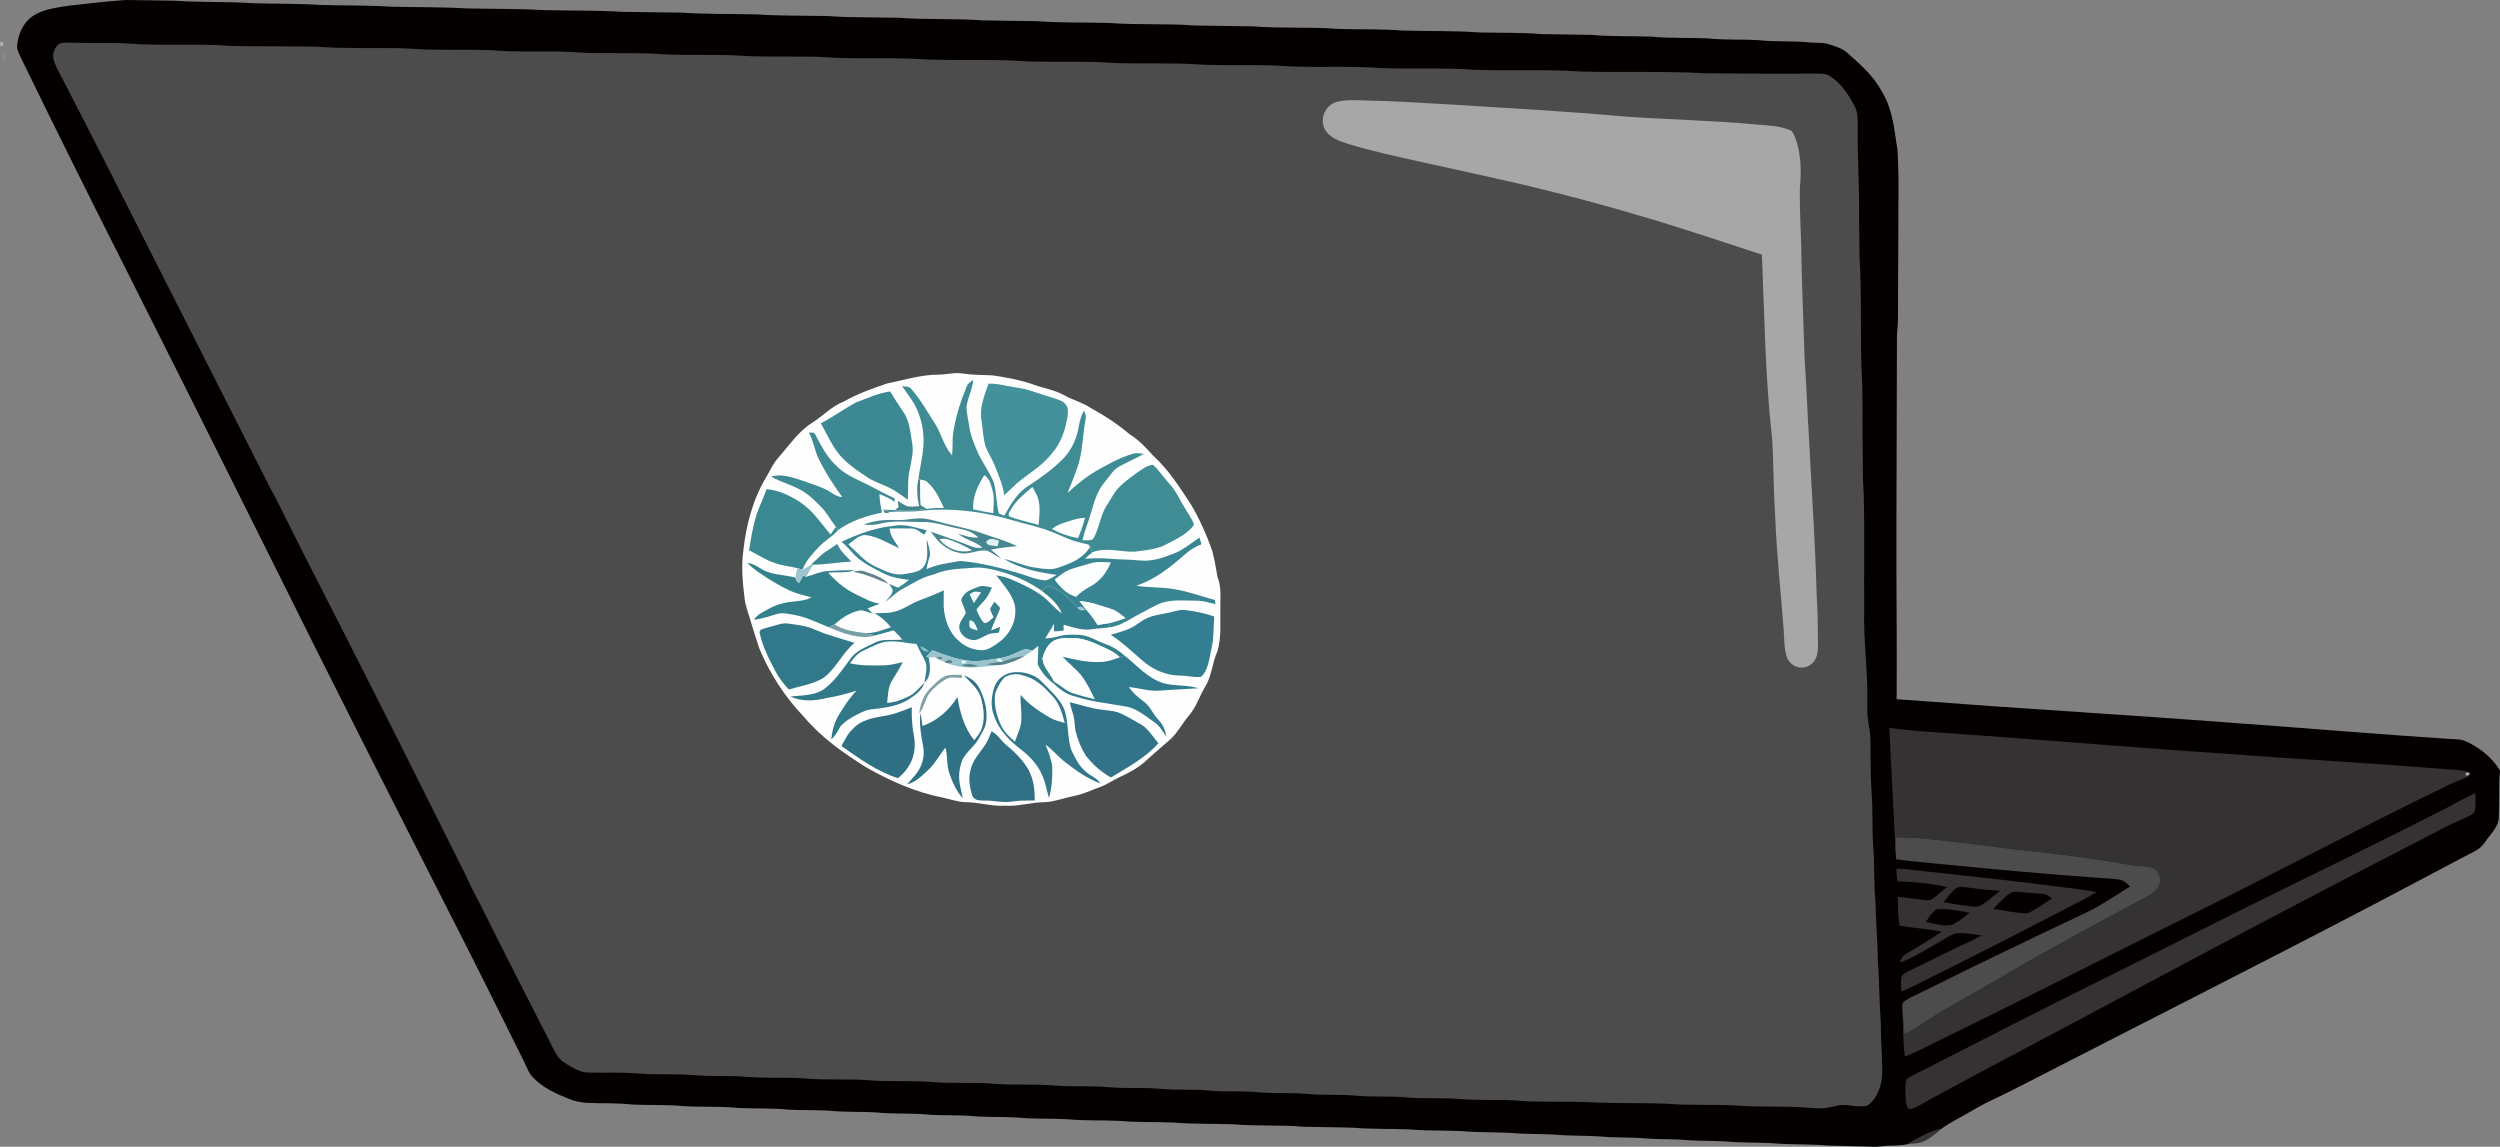 <?xml version="1.0" encoding="UTF-8" standalone="no"?>
<!-- Created with Inkscape (http://www.inkscape.org/) -->

<svg
   xmlns:dc="http://purl.org/dc/elements/1.1/"
   xmlns:cc="http://creativecommons.org/ns#"
   xmlns:rdf="http://www.w3.org/1999/02/22-rdf-syntax-ns#"
   xmlns:svg="http://www.w3.org/2000/svg"
   xmlns="http://www.w3.org/2000/svg"
   xmlns:sodipodi="http://sodipodi.sourceforge.net/DTD/sodipodi-0.dtd"
   xmlns:inkscape="http://www.inkscape.org/namespaces/inkscape"
   width="515.688mm"
   height="236.548mm"
   viewBox="0 0 515.688 236.548"
   version="1.1"
   id="svg7002"
   inkscape:version="0.92.4 (5da689c313, 2019-01-14)"
   sodipodi:docname="laptop-2.svg">
  <rect x="0" y="0" width="515.688" height="236.548" fill="#808080" stroke="none"/>
  <defs
     id="defs6996" />
  <sodipodi:namedview
     id="base"
     pagecolor="#ffffff"
     bordercolor="#666666"
     borderopacity="1.0"
     inkscape:pageopacity="0.0"
     inkscape:pageshadow="2"
     inkscape:zoom="0.35"
     inkscape:cx="1027.3847"
     inkscape:cy="-150.12291"
     inkscape:document-units="mm"
     inkscape:current-layer="layer1"
     showgrid="false"
     fit-margin-top="0"
     fit-margin-left="0"
     fit-margin-right="0"
     fit-margin-bottom="0"
     inkscape:pagecheckerboard="true"
     inkscape:window-width="3840"
     inkscape:window-height="2056"
     inkscape:window-x="-8"
     inkscape:window-y="-8"
     inkscape:window-maximized="1" />
  <g
     inkscape:label="Layer 1"
     inkscape:groupmode="layer"
     id="layer1"
     transform="translate(288.838,127.435)">
    <g
       id="g2957"
       transform="translate(599.867,-371.495)">
      <path
         id="path1143"
         d="m -862.8,244.06 c 3.415,0.021 6.83,0.113 10.248,0.155 5.278,0.37 10.59,0.141 15.868,0.501 4.703,0.155 9.419,0.06 14.111,0.363 4.819,0.145 9.656,0.049 14.464,0.356 5.175,0.141 10.361,0.046 15.522,0.356 5.292,0.141 10.597,0.028 15.875,0.349 5.524,0.141 11.067,0.035 16.581,0.363 4,0.06 8.001,0.123 12.002,0.162 5.158,0.335 10.351,0.247 15.522,0.363 4.219,0.303 8.467,0.226 12.696,0.314 2.244,-0.049 4.459,0.258 6.703,0.243 3.302,0.053 6.604,0.095 9.91,0.141 5.733,0.441 11.518,0.102 17.251,0.533 3.764,0.085 7.532,0.113 11.296,0.169 4.921,0.363 9.881,0.233 14.817,0.36 5.86,0.459 11.772,0.081 17.632,0.529 3.997,0.085 8.001,0.109 12.002,0.169 5.863,0.476 11.783,0.078 17.646,0.54 4.456,0.141 8.939,-0.021 13.381,0.339 5.175,0.148 10.375,-0.004 15.533,0.377 4.346,0.131 8.721,-0.014 13.053,0.346 3.411,0.085 6.826,0.088 10.238,0.166 4.092,0.37 8.237,0.208 12.347,0.36 3.856,0.374 7.768,0.191 11.642,0.36 3.496,0.37 7.059,0.162 10.566,0.374 3.39,0.392 6.851,0.081 10.238,0.452 1.58,0.159 2.974,-0.056 4.463,0.466 1.288,0.448 2.515,0.769 3.545,1.707 2.755,2.466 5.405,4.699 7.161,8.033 2.251,3.768 2.501,7.722 3.182,11.97 0.215,3.281 0.229,6.59 0.205,9.878 -0.018,8.35 -0.078,16.701 -0.106,25.051 -0.014,1.415 -0.243,2.808 -0.208,4.23 -0.007,16.228 -0.138,32.456 -0.102,48.683 0.032,8.488 0.102,16.99 0.039,25.478 9.461,0.631 18.919,1.422 28.384,2.018 13.808,0.942 27.686,1.838 41.487,2.893 14.76,1.055 29.506,2.335 44.263,3.277 1.217,0.056 2.346,0.025 3.471,0.575 2.713,1.263 5.355,3.369 6.858,5.983 -0.3,3.203 -0.088,6.396 -0.258,9.599 0.032,1.909 -1.796,3.56 -2.801,5.084 -1.136,1.753 -2.829,2.198 -4.558,3.171 -5.789,3.052 -11.571,6.117 -17.36,9.172 -24.723,12.947 -49.657,25.509 -74.475,38.28 -3.044,1.616 -6.227,2.896 -9.197,4.664 -2.212,1.376 -4.586,2.406 -6.689,3.965 -2.544,0.554 -4.597,1.849 -6.847,3.08 -1.834,0.452 -3.669,0.183 -5.517,0.476 -1.111,0.141 -2.173,0.042 -3.288,0.014 -2.466,-0.088 -4.932,-0.106 -7.398,-0.191 -3.267,-0.279 -6.625,-0.219 -9.892,-0.356 -3.186,-0.293 -6.343,-0.205 -9.525,-0.36 -3.041,-0.286 -6.135,-0.198 -9.172,-0.356 -2.942,-0.286 -5.902,-0.191 -8.834,-0.36 -3.277,-0.328 -6.593,-0.138 -9.867,-0.445 -3.055,-0.212 -6.128,-0.078 -9.165,-0.374 -2.466,-0.138 -4.939,-0.109 -7.405,-0.219 -3.26,-0.314 -6.622,-0.212 -9.885,-0.363 -4.216,-0.385 -8.484,-0.116 -12.696,-0.49 -3.877,-0.176 -7.779,-0.021 -11.645,-0.349 -3.45,-0.12 -6.904,-0.109 -10.351,-0.205 -4.766,-0.427 -9.581,-0.088 -14.34,-0.497 -4.113,-0.183 -8.248,-0.007 -12.347,-0.367 -3.761,-0.159 -7.546,-0.004 -11.289,-0.349 -3.641,-0.169 -7.306,0 -10.929,-0.356 -3.408,-0.166 -6.847,0.004 -10.238,-0.346 -3.288,-0.176 -6.615,0 -9.888,-0.349 -2.702,-0.141 -5.412,-0.074 -8.11,-0.208 -3.623,-0.413 -7.317,-0.088 -10.929,-0.48 -3.274,-0.212 -6.593,-0.007 -9.85,-0.367 -2.713,-0.145 -5.436,-0.078 -8.149,-0.194 -3.478,-0.377 -7.084,-0.191 -10.58,-0.367 -4.209,-0.445 -8.491,-0.053 -12.696,-0.501 -3.034,-0.134 -6.078,-0.078 -9.112,-0.198 -3.041,-0.356 -6.177,-0.212 -9.264,-0.342 -1.288,-0.081 -2.561,-0.328 -3.761,-0.818 -2.692,-1.083 -5.302,-2.226 -7.355,-4.35 -1.02,-0.956 -1.379,-2.328 -2.05,-3.598 -4.741,-9.574 -9.511,-19.135 -14.365,-28.653 -12.883,-25.365 -25.777,-50.722 -38.41,-76.214 -9.839,-19.777 -19.756,-39.515 -29.686,-59.245 -7.048,-13.945 -14.019,-27.933 -20.849,-41.988 -0.406,-0.917 -1.051,-1.905 -1.147,-2.914 0.116,-2.723 1.418,-5.486 3.895,-6.809 2.092,-1.09 4.611,-1.415 6.918,-1.757 3.849,-0.409 7.712,-0.896 11.575,-1.154 z"
         inkscape:connector-curvature="0"
         style="fill:#040000;stroke-width:0.353" />
      <path
         id="path1145"
         d="m -888.475,252.668 c 0.512,-0.106 0.607,0.674 0.229,0.896 -0.512,0.106 -0.607,-0.674 -0.229,-0.896 z"
         inkscape:connector-curvature="0"
         style="fill:#b5b5b5;stroke-width:0.353" />
      <path
         id="path1147"
         d="m -876.333,253.006 c 1.171,-0.275 2.473,-0.127 3.672,-0.123 3.355,0.131 6.706,-0.071 10.054,0.134 7.08,0.568 14.256,-0.049 21.332,0.501 5.976,0.198 11.963,0.021 17.935,0.173 5.503,0.423 11.12,0.24 16.655,0.296 2.709,0.042 5.39,0.37 8.103,0.321 4.23,0.095 8.484,-0.127 12.689,0.219 5.63,0.356 11.31,-0.085 16.93,0.377 5.634,0.31 11.31,-0.095 16.933,0.349 5.637,0.31 11.307,-0.085 16.933,0.346 6.227,0.325 12.488,-0.102 18.701,0.377 6.343,0.282 12.725,-0.12 19.054,0.363 4.703,0.145 9.416,0.088 14.118,0.109 3.066,0 6.107,0.374 9.172,0.325 4.964,0.099 9.878,-0.138 14.806,0.261 5.232,0.229 10.481,-0.007 15.716,0.205 6.089,0.462 12.255,0.106 18.344,0.356 7.087,0.54 14.245,-0.035 21.325,0.501 6.339,0.268 12.721,-0.116 19.05,0.346 7.401,0.289 14.838,-0.127 22.229,0.37 8.583,0.25 17.194,-0.127 25.76,0.367 7.528,0.06 15.06,0.127 22.588,0.053 0.984,0.025 2.046,-0.06 2.914,0.483 2.409,1.478 3.821,3.736 5.144,6.16 0.801,1.457 0.646,2.91 0.674,4.519 -0.06,6.11 0.342,12.231 0.275,18.341 0.025,2.822 0.057,5.644 0.106,8.467 0.504,8.41 0.046,16.859 0.508,25.273 0.187,4.046 0.039,8.075 0.113,12.121 0.078,3.941 -0.021,7.874 0.25,11.811 0.187,7.701 0.021,15.409 0.085,23.114 -0.201,6.84 0.857,13.596 0.635,20.458 -0.113,2.293 0.617,4.431 0.656,6.706 0.032,3.644 0.007,7.303 0.233,10.94 0.275,3.552 0.092,7.098 0.321,10.65 0.325,3.969 0.106,7.945 0.483,11.913 0.088,4.106 0.441,8.191 0.508,12.298 0.307,4.251 0.286,8.509 0.593,12.76 -0.035,3.306 0.318,6.597 0.286,9.892 -0.007,2.572 -0.861,5.355 -2.988,6.946 -1.64,0.554 -3.768,-0.229 -5.496,-0.078 -1.182,0.138 -2.318,0.582 -3.528,0.656 -1.291,0.064 -2.603,-0.064 -3.895,-0.152 -4.646,-0.353 -9.366,-0.018 -13.991,-0.409 -4.9,-0.268 -9.79,0.039 -14.7,-0.381 -4.544,-0.162 -9.102,-0.06 -13.645,-0.205 -4.24,-0.233 -8.463,-0.212 -12.707,-0.219 -2.357,0.011 -4.692,-0.3 -7.048,-0.328 -2.956,-0.049 -5.87,0.064 -8.823,-0.187 -3.888,-0.349 -7.758,0.004 -11.642,-0.374 -3.306,-0.303 -6.597,-0.014 -9.906,-0.321 -3.401,-0.342 -6.802,-0.042 -10.202,-0.37 -2.237,-0.208 -4.47,-0.159 -6.71,-0.18 -2.24,-0.007 -4.452,-0.335 -6.692,-0.339 -2.36,-0.011 -4.71,0.028 -7.059,-0.205 -3.186,-0.296 -6.364,-0.014 -9.553,-0.314 -2.702,-0.258 -5.39,-0.159 -8.096,-0.208 -2.12,-0.028 -4.216,-0.31 -6.336,-0.325 -2.713,-0.032 -5.408,0.049 -8.117,-0.191 -4.124,-0.353 -8.22,0.011 -12.347,-0.356 -4.159,-0.346 -8.216,0.004 -12.375,-0.332 -4.353,-0.381 -8.668,0 -13.025,-0.363 -4.378,-0.356 -8.678,0.007 -13.053,-0.363 -4.124,-0.339 -8.22,0.014 -12.347,-0.36 -2.713,-0.243 -5.408,-0.113 -8.124,-0.191 -1.88,-0.046 -3.747,-0.279 -5.63,-0.303 -2.949,-0.049 -5.877,0.053 -8.823,-0.205 -3.309,-0.279 -6.586,-0.109 -9.888,-0.173 -1.33,0.011 -2.473,-0.501 -3.602,-1.143 -1.083,-0.621 -2.265,-1.256 -2.946,-2.339 -0.663,-1.023 -1.164,-2.159 -1.725,-3.239 -4.794,-9.342 -9.567,-18.701 -14.235,-28.109 -1.101,-2.011 -2.103,-4.032 -3.048,-6.121 -8.435,-16.93 -16.898,-33.846 -25.488,-50.698 -4.47,-8.834 -9.045,-17.621 -13.413,-26.504 -0.945,-1.757 -1.894,-3.507 -2.769,-5.302 -7.108,-14.048 -14.252,-28.081 -21.354,-42.132 -6.717,-13.268 -13.363,-26.568 -20.232,-39.758 -0.607,-1.164 -1.362,-2.42 -1.651,-3.704 -0.321,-1.196 0.296,-2.603 1.326,-3.256 z"
         inkscape:connector-curvature="0"
         style="fill:#4c4c4c;stroke-width:0.353" />
      <path
         id="path1149"
         d="m -888.14,254.382 c 0.233,0.494 0.512,1.002 0.646,1.535 -0.088,0.476 -0.212,0.945 -0.367,1.411 -0.275,-0.998 -0.399,-1.912 -0.279,-2.946 z"
         inkscape:connector-curvature="0"
         style="fill:#88888a;stroke-width:0.353" />
      <path
         id="path1151"
         d="m -607.022,264.789 c 5.994,0.095 11.984,0.536 17.971,0.854 11.68,0.734 23.273,1.358 34.904,2.409 9.282,0.681 18.634,0.833 27.901,1.704 2.357,0.212 4.66,0.229 6.869,1.203 0.504,0.233 0.755,0.991 0.967,1.471 1.217,3.189 1.305,6.939 0.977,10.298 -0.102,4.23 0.205,8.477 0.286,12.707 0.12,7.592 0.452,15.173 0.691,22.761 0.395,5.616 0.579,11.247 0.938,16.863 0.501,10.566 1.291,21.138 1.542,31.711 0.222,3.503 0.254,7.013 0.275,10.523 -0.025,1.524 -0.233,2.963 -1.559,3.909 -1.637,1.143 -3.923,0.466 -4.748,-1.337 -0.769,-1.813 -0.6,-4.106 -0.78,-6.05 -0.593,-7.786 -1.446,-15.536 -1.743,-23.347 -0.367,-5.281 -0.293,-10.576 -0.624,-15.854 -1.429,-12.679 -1.584,-25.298 -2.113,-38.022 -7.087,-2.364 -14.192,-4.671 -21.325,-6.89 -10.029,-3.023 -20.14,-5.761 -30.349,-8.117 -6.244,-1.429 -12.513,-2.759 -18.768,-4.152 -5.016,-1.108 -10.072,-2.215 -14.99,-3.711 -1.782,-0.579 -3.803,-1.266 -4.734,-3.034 -1.132,-2.099 0.12,-4.928 2.395,-5.584 1.877,-0.543 4.082,-0.377 6.018,-0.314 z"
         inkscape:connector-curvature="0"
         style="fill:#a7a7a7;stroke-width:0.353" />
      <path
         id="path1153"
         d="m -690.281,321.093 c 2.074,0.318 4.152,0.307 6.237,0.388 2.625,0.374 5.278,0.85 7.807,1.662 2.533,0.981 4.964,1.256 7.243,2.536 1.764,0.97 3.676,1.439 5.359,2.586 2.801,1.506 5.436,3.267 7.87,5.316 1.909,1.196 3.358,2.706 4.837,4.378 3.207,2.893 5.659,6.727 7.99,10.333 1.707,2.9 3.09,6.015 4.216,9.183 0.536,1.827 0.822,3.739 1.161,5.609 0.893,2.258 0.522,4.431 0.582,6.791 -0.042,2.925 0.24,5.757 -0.628,8.604 -1.118,2.484 -1.087,4.946 -2.533,7.303 -1.224,2.004 -1.753,4.057 -3.306,5.863 -1.291,1.503 -2.268,3.418 -3.694,4.78 -1.796,1.619 -3.676,3.143 -5.443,4.798 -1.517,1.341 -3.422,2.335 -5.253,3.179 -1.365,0.624 -2.533,1.506 -3.962,2 -1.827,0.649 -3.457,1.499 -5.383,1.845 -2.028,0.402 -4.12,1.238 -6.163,1.288 -2.745,0.035 -5.341,0.907 -8.114,0.727 -2.773,0.152 -5.373,-0.734 -8.132,-0.734 -1.549,-0.042 -3.164,-0.628 -4.688,-0.949 -5.542,-1.076 -10.915,-3.468 -15.797,-6.258 -4.738,-2.985 -9.172,-6.082 -12.809,-10.403 -3.909,-4.064 -7.038,-8.897 -9.193,-14.104 -0.586,-1.686 -1.111,-3.401 -1.623,-5.112 -0.508,-1.856 -1.256,-3.514 -1.446,-5.45 -0.374,-3.126 -0.674,-6.403 -0.236,-9.529 0.557,-5.309 2.011,-10.827 4.826,-15.399 0.773,-1.337 1.418,-2.808 2.452,-3.916 2.148,-2.424 4.163,-5.461 6.964,-7.154 2.275,-1.453 3.969,-3.394 6.544,-4.392 2.812,-1.598 5.828,-2.653 8.872,-3.704 3.447,-0.681 7.038,-1.817 10.527,-1.817 1.722,0.014 3.21,-0.501 4.918,-0.247 z"
         inkscape:connector-curvature="0"
         style="fill:#fefefe;stroke-width:0.353" />
      <path
         id="path1155"
         d="m -687.928,322.451 c -0.215,1.916 -1.157,3.634 -1.418,5.517 0.018,1.393 0.399,2.798 0.593,4.18 0.24,1.679 0.878,3.157 1.51,4.713 0.91,2.307 2.593,4.399 3.517,6.692 0.639,2.053 0.459,4.357 1.065,6.417 0.363,0.173 0.741,0.325 1.125,0.455 1.259,-2.3 2.783,-4.882 5.108,-6.237 2.611,-1.707 5.119,-3.51 7.278,-5.775 1.63,-1.767 2.628,-4.17 2.995,-6.526 0.191,-1.147 0.497,-2.103 1.051,-3.129 0.377,0.766 0.469,1.171 0.293,2.018 -0.624,3.207 -0.568,6.865 -1.725,9.888 -0.589,1.718 -1.288,3.404 -1.965,5.091 2.134,-1.972 4.314,-3.757 6.904,-5.105 2.113,-1.206 4.184,-2.272 6.53,-2.974 0.78,-0.247 1.51,-0.106 2.293,0.025 -1.644,0.91 -3.362,1.676 -5.016,2.565 -1.235,0.596 -2.021,2.06 -2.928,3.083 -1.489,1.76 -2.201,3.828 -2.801,6.018 -0.536,2.092 -1.453,4.032 -1.884,6.149 0.67,-0.053 1.51,0.081 2.124,-0.215 1.143,-1.789 1.485,-4.283 2.385,-6.156 0.519,-0.977 1.182,-1.87 1.718,-2.836 0.998,-1.863 3.044,-3.249 4.695,-4.523 1.048,-0.706 2.314,-1.767 3.616,-1.841 1.298,1.171 2.265,2.709 3.461,3.993 1.305,1.429 1.993,3.126 3.002,4.745 0.649,1.171 1.595,2.321 1.99,3.602 -1.182,1.82 -3.605,2.949 -5.475,3.933 -1.958,1.161 -4.565,1.33 -6.795,1.647 -2.96,0.078 -5.676,-0.97 -8.685,0.099 -0.162,-0.349 -0.325,-0.702 -0.49,-1.051 l -0.258,-0.501 c -1.478,-0.367 -2.953,-0.663 -4.367,-1.266 -1.665,-0.706 -3.298,-1.446 -5.024,-2.004 -2.032,-0.688 -4.128,-1.094 -6.177,-1.722 -6.558,-1.933 -13.314,-2.762 -20.122,-1.884 -1.764,0.102 -3.531,-0.014 -5.299,0.123 -0.43,-0.236 -0.836,-0.487 -1.312,-0.191 l -0.102,-0.275 c 0.801,0.018 1.602,0.042 2.402,0.095 2.318,0.268 4.265,0.145 6.54,-0.325 1.164,-0.123 2.36,-0.106 3.535,-0.145 -0.903,-1.972 -1.746,-3.817 -3.404,-5.288 -0.416,-0.413 -0.91,-0.395 -1.453,-0.526 l -0.367,-0.071 c 0.282,-2.459 0.928,-4.618 1.037,-7.056 0.173,-2.723 -0.392,-5.517 -1.612,-7.955 -0.73,-1.489 -1.866,-2.84 -2.798,-4.226 0.61,0.134 1.478,0.018 1.873,0.564 1.88,2.124 3.355,4.71 4.865,7.101 1.422,2.177 1.817,4.65 3.584,6.625 0.208,-1.916 -0.064,-3.75 0.416,-5.637 0.501,-2.914 1.432,-5.754 2.561,-8.481 0.275,-0.72 0.783,-1.041 1.411,-1.422 z"
         inkscape:connector-curvature="0"
         style="fill:#3f8c95;stroke-width:0.353" />
      <path
         id="path1157"
         d="m -684.799,323.22 c 1.323,-0.099 2.716,0.226 4.011,0.476 1.616,0.335 3.136,0.423 4.703,0.967 1.757,0.61 3.542,1.125 5.306,1.707 0.776,0.293 1.506,0.473 1.965,1.228 0.519,0.681 0.409,1.513 0.332,2.314 -0.434,2.745 -1.379,5.592 -3.253,7.701 -1.965,2.498 -4.636,4.043 -7.052,5.994 -0.938,0.847 -1.81,1.76 -2.78,2.575 -0.272,-2.155 -1.154,-4.029 -1.923,-6.029 -0.543,-1.372 -1.362,-2.611 -1.912,-3.969 -0.522,-1.764 -0.589,-3.676 -0.854,-5.496 -0.466,-2.455 0.639,-5.165 1.457,-7.468 z"
         inkscape:connector-curvature="0"
         style="fill:#43919a;stroke-width:0.353" />
      <path
         id="path1159"
         d="m -705.087,324.811 c 0.864,1.443 1.774,2.833 2.716,4.223 1.298,1.817 1.411,4.159 1.81,6.332 0.363,1.834 -0.123,3.57 -0.466,5.436 -0.529,2.159 -0.268,4.156 -0.427,6.343 -1.058,-0.72 -2.025,-1.517 -3.154,-2.131 -1.637,-0.945 -3.411,-1.372 -5.013,-2.395 -1.771,-1.175 -3.471,-2.251 -4.985,-3.764 -2.127,-1.972 -3.38,-4.964 -4.78,-7.497 2.561,-1.245 4.833,-3.052 7.373,-4.332 2.268,-0.85 4.554,-1.901 6.925,-2.215 z"
         inkscape:connector-curvature="0"
         style="fill:#3c8994;stroke-width:0.353" />
      <path
         id="path1161"
         d="m -720.489,333.775 c 1.108,2.141 2.184,4.226 3.902,5.965 1.954,2.212 4.607,3.161 7.176,4.456 1.718,0.9 3.415,1.834 5.186,2.628 0.042,0.261 0.085,0.522 0.127,0.787 -0.995,-0.716 -2.078,-1.203 -3.214,-1.647 0.064,1.302 0.254,2.554 0.543,3.824 -3.231,0.66 -6.315,1.676 -9.042,3.581 -0.152,-0.194 -0.3,-0.392 -0.448,-0.586 -1.09,-1.422 -1.863,-2.935 -3.133,-4.223 -1.051,-1.058 -2.138,-2.152 -3.387,-2.977 -2.177,-1.429 -4.646,-1.947 -6.886,-3.214 2.286,-0.67 4.537,0.222 6.703,0.914 1.453,0.547 2.963,0.981 4.374,1.626 1.319,0.586 2.12,1.598 3.627,1.686 -1.979,-2.695 -3.761,-5.493 -5.168,-8.53 -0.589,-1.587 -0.91,-3.228 -1.704,-4.745 0.554,-0.028 1.076,-0.18 1.344,0.455 z"
         inkscape:connector-curvature="0"
         style="fill:#3d8994;stroke-width:0.353" />
      <path
         id="path1163"
         d="m -685.663,342.069 c 1.175,0.79 1.326,1.954 1.707,3.21 0.437,1.584 0.183,3.023 0.141,4.646 -1.39,-0.24 -2.78,-0.49 -4.156,-0.801 -0.131,-2.639 0.931,-4.879 2.307,-7.056 z"
         inkscape:connector-curvature="0"
         style="fill:#fdfefe;stroke-width:0.353" />
      <path
         id="path1165"
         d="m -699.266,342.937 0.367,0.071 c 0.056,1.75 0,3.5 0.131,5.249 0.399,0.233 0.797,0.469 1.192,0.709 -2.275,0.469 -4.223,0.593 -6.54,0.325 0.258,-0.215 0.515,-0.43 0.773,-0.646 -0.064,-0.427 -0.127,-0.857 -0.191,-1.284 0.653,0.406 1.319,0.893 2.046,1.147 0.783,0.095 1.598,0.004 2.381,-0.028 -0.388,-1.898 -0.596,-3.627 -0.159,-5.542 z"
         inkscape:connector-curvature="0"
         style="fill:#45868b;stroke-width:0.353" />
      <path
         id="path1167"
         d="m -698.899,343.007 c 0.543,0.131 1.037,0.113 1.453,0.526 1.658,1.471 2.501,3.316 3.404,5.288 -1.175,0.039 -2.371,0.021 -3.535,0.145 -0.395,-0.24 -0.794,-0.476 -1.192,-0.709 -0.131,-1.75 -0.074,-3.5 -0.131,-5.249 z"
         inkscape:connector-curvature="0"
         style="fill:#fdfeff;stroke-width:0.353" />
      <path
         id="path1169"
         d="m -730.572,344.951 c 2.494,0.233 4.981,1.393 7.038,2.787 2.653,1.806 4.117,4.237 6.177,6.586 0.314,-0.561 0.66,-1.072 1.097,-1.542 0.148,0.194 0.296,0.392 0.448,0.586 -1.154,1.401 -2.787,2.198 -4.011,3.542 -1.27,1.365 -2.72,2.875 -3.337,4.65 -0.363,-0.092 -0.723,-0.205 -1.087,-0.303 -1.595,-0.42 -3.115,-0.476 -4.646,-1.065 -1.926,-0.646 -3.457,-1.7 -5.299,-2.625 0.392,-2.505 0.826,-5.048 1.57,-7.472 0.631,-1.736 1.436,-3.401 2.05,-5.144 z"
         inkscape:connector-curvature="0"
         style="fill:#3a8892;stroke-width:0.353" />
      <path
         id="path1171"
         d="m -675.733,344.51 c 0.434,0.737 0.84,1.503 1.143,2.304 0.554,1.88 0.261,3.609 0.138,5.517 -2.021,-0.547 -4.106,-1.002 -6.068,-1.736 -0.385,-0.593 0.155,-1.058 0.416,-1.58 1.132,-1.856 2.731,-3.136 4.371,-4.505 z"
         inkscape:connector-curvature="0"
         style="fill:#fefefe;stroke-width:0.353" />
      <path
         id="path1173"
         d="m -706.417,349.47 c 0.476,-0.296 0.882,-0.046 1.312,0.191 -0.452,0.219 -1.129,0.49 -1.312,-0.191 z"
         inkscape:connector-curvature="0"
         style="fill:#597f85;stroke-width:0.353" />
      <path
         id="path1175"
         d="m -697.555,351.103 c 1.422,0.265 2.854,0.667 4.244,1.041 2.42,0.607 4.851,1.062 7.2,1.926 2.441,0.896 4.886,1.485 7.207,2.66 -1.82,0.134 -3.612,0.342 -5.401,0.72 0.737,0.624 1.503,1.206 2.205,1.873 -1.016,-0.494 -1.923,-1.203 -2.946,-1.665 -2.261,-0.314 -3.863,1.076 -6.082,0.37 -2.536,-0.554 -4.135,-2.265 -5.57,-4.3 2.18,0.755 4.357,1.524 6.523,2.321 1.422,0.494 2.533,1.249 4.106,0.974 -1.492,-1.362 -3.524,-1.563 -4.995,-2.9 1.379,0.48 2.663,0.917 4.149,0.808 -1.079,-1.065 -2.275,-1.492 -3.739,-1.771 -2.625,-0.497 -5.415,-1.566 -8.086,-1.425 -2.868,0.028 -5.733,-0.388 -8.502,0.36 -1.097,0.303 -2.173,0.282 -3.291,0.166 2.208,-0.885 4.498,-1.016 6.851,-0.938 2.177,0.109 4.039,-0.624 6.128,-0.219 z"
         inkscape:connector-curvature="0"
         style="fill:#478690;stroke-width:0.353" />
      <path
         id="path1177"
         d="m -664.888,350.867 c -0.37,1.443 -0.875,2.833 -1.45,4.202 -1.968,-0.37 -3.623,-0.945 -5.387,-1.894 0.554,-0.402 1.108,-0.783 1.764,-1.012 1.669,-0.586 3.281,-1.21 5.073,-1.295 z"
         inkscape:connector-curvature="0"
         style="fill:#fdfefe;stroke-width:0.353" />
      <path
         id="path1179"
         d="m -697.541,353.442 c -0.183,0.303 -0.367,0.61 -0.543,0.917 -0.829,-0.579 -1.598,-1.302 -2.667,-1.281 -1.482,-0.042 -2.963,-0.014 -4.445,-0.004 0.141,1.676 1.154,2.723 1.993,4.078 -2.138,-0.931 -4.523,-2.455 -6.858,-2.713 -1.418,-0.134 -2.554,1.147 -3.634,1.909 1.831,1.704 3.228,3.485 5.56,4.576 1.901,0.847 3.778,1.93 5.93,1.556 1.323,-0.261 3.246,-0.314 4.043,-1.566 1.139,-1.542 0.593,-3.764 0.624,-5.57 0.332,1.037 0.684,2.173 0.67,3.263 -0.247,0.956 -0.6,1.866 -0.709,2.857 2.219,-1.023 4.533,-1.242 6.936,-1.693 4.106,0.349 8.216,1.369 12.157,2.551 1.863,0.533 3.489,1.333 5.472,1.468 0.804,-0.198 1.549,-0.734 2.265,-1.139 -3.828,-0.547 -7.504,-1.27 -10.862,-3.291 2.124,0.43 4.015,1.422 6.121,1.739 1.189,0.187 2.388,0.392 3.595,0.36 1.097,-0.064 2.237,-0.575 3.26,-0.967 1.87,-0.642 3.711,-1.884 4.777,-3.577 0.166,0.349 0.328,0.702 0.49,1.051 -0.529,0.427 -1.034,0.882 -1.545,1.326 1.549,-0.046 3.083,-0.148 4.632,-0.011 2.226,0.208 4.456,0.152 6.682,0.392 2.857,0.268 5.235,-0.72 7.825,-1.753 1.573,-0.833 3.009,-1.961 4.477,-2.967 0.138,0.459 0.279,0.914 0.43,1.369 -1.256,0.526 -2.378,1.154 -3.387,2.078 -3.097,2.685 -6.11,5.172 -10.075,6.481 2.607,0.42 5.225,0.24 7.818,0.713 2.932,0.448 5.486,1.453 8.393,2.23 0.039,0.289 0.081,0.579 0.123,0.871 -1.15,-0.3 -2.367,-0.674 -3.556,-0.716 -2.48,-0.011 -5.073,-0.303 -7.521,0.42 -1.542,0.593 -2.97,1.503 -4.449,2.24 -2.138,1.076 -3.835,2.477 -6.279,2.829 l -0.187,-0.854 c 1.161,-0.24 2.293,-0.674 3.418,-1.051 -0.995,-0.758 -1.824,-1.563 -3.052,-1.916 -2.067,-0.646 -4.269,-1.471 -6.424,-1.598 0.43,0.568 0.871,1.129 1.319,1.686 l -0.219,0.064 c -0.448,-0.385 -0.85,-0.815 -1.439,-0.377 -1.15,-1.337 -2.48,-2.611 -3.972,-3.556 -0.639,-0.385 -1.432,-0.811 -2.194,-0.808 -0.462,0.215 -0.871,0.557 -1.284,0.854 -3.048,-2.124 -6.59,-3.595 -10.213,-4.392 -1.083,-0.222 -2.226,-0.441 -3.33,-0.37 -3.03,0.25 -5.898,0.155 -8.738,1.422 -2.445,0.536 -4.378,1.88 -6.548,3.03 -1.295,0.713 -2.208,1.743 -3.422,2.618 0.543,-0.727 1.52,-1.52 1.52,-2.48 -0.215,-0.437 -0.508,-0.847 -0.773,-1.252 0.631,0.268 1.274,0.628 1.947,0.773 0.783,-0.455 1.485,-1.058 2.212,-1.598 -1.813,-0.187 -3.57,-0.476 -5.218,-1.298 -1.743,-0.882 -3.581,-1.771 -5.105,-3.002 -1.355,-1.041 -2.265,-2.491 -3.616,-3.549 3.425,-1.573 6.851,-2.889 10.633,-3.267 2.519,-0.512 4.53,0.385 6.943,0.9 z"
         inkscape:connector-curvature="0"
         style="fill:#398593;stroke-width:0.353" />
      <path
         id="path1181"
         d="m -693.065,355.34 c 1.686,0.561 3.337,1.288 4.851,2.23 -2.367,0.751 -5.267,-0.325 -6.713,-2.318 0.642,-0.06 1.238,-0.123 1.863,0.088 z"
         inkscape:connector-curvature="0"
         style="fill:#fbffff;stroke-width:0.353" />
      <path
         id="path1183"
         d="m -682.626,355.598 c -0.106,0.388 -0.212,0.773 -0.318,1.161 -0.783,-0.219 -2.251,0.053 -2.335,-1.012 0.991,-0.896 1.542,-0.441 2.653,-0.148 z"
         inkscape:connector-curvature="0"
         style="fill:#def2f4;stroke-width:0.353" />
      <path
         id="path1185"
         d="m -715.988,356.261 c 0.631,1.531 1.796,2.455 2.893,3.63 -2.625,0.131 -5.246,0.639 -7.856,0.649 l -0.466,-0.032 c 0.67,-0.603 1.326,-1.217 1.993,-1.82 1.02,-0.949 2.293,-1.584 3.436,-2.427 z"
         inkscape:connector-curvature="0"
         style="fill:#3c8792;stroke-width:0.353" />
      <path
         id="path1187"
         d="m -731.595,361.45 c 2,1.238 4.593,1.129 6.953,1.743 0.201,0.445 0.25,0.917 0.773,1.09 0.31,-0.483 0.582,-0.995 0.857,-1.496 0.201,0.081 0.402,0.162 0.607,0.24 1.475,-0.363 2.766,-1.058 4.318,-1.171 1.891,-0.12 3.796,-0.201 5.694,-0.173 -1.679,0.656 -3.708,0.321 -5.496,0.512 0.995,1.03 1.965,2.043 3.133,2.882 1.58,1.21 3.436,1.976 5.246,2.847 0.73,0.349 1.506,0.508 2.29,0.684 -0.843,0.289 -1.676,0.61 -2.505,0.949 0.342,0.363 0.691,0.723 1.034,1.083 -0.79,-0.226 -1.58,-0.603 -2.399,-0.702 -2.17,0.353 -3.845,1.485 -5.454,2.917 -0.402,0.201 -0.804,0.399 -1.206,0.596 -2.385,-0.974 -4.54,-2.078 -7.108,-2.554 -1.206,-0.18 -2.491,-0.561 -3.669,-0.159 -1.531,0.48 -3.041,0.949 -4.636,1.178 0.335,-0.677 0.924,-1.051 1.545,-1.443 1.348,-0.744 2.593,-1.538 4.117,-1.884 2.106,-0.656 4.187,-0.279 6.202,-1.302 -1.076,-0.31 -2.184,-0.54 -3.239,-0.91 -1.958,-0.674 -3.814,-1.824 -5.592,-2.879 -1.58,-1.048 -3.115,-1.972 -4.413,-3.323 1.139,0.127 1.986,0.72 2.949,1.274 z"
         inkscape:connector-curvature="0"
         style="fill:#34818e;stroke-width:0.353" />
      <path
         id="path1189"
         d="m -659.561,360.067 c -0.857,2.078 -2.187,3.856 -4.191,4.942 -1.147,0.589 -2.064,1.274 -2.992,2.166 -1.961,-0.575 -3.27,-1.954 -4.424,-3.56 0.917,-0.727 1.923,-1.563 3.009,-2.028 1.393,-0.526 2.875,-0.847 4.297,-1.298 1.362,-0.441 2.889,-0.286 4.3,-0.222 z"
         inkscape:connector-curvature="0"
         style="fill:#fdfefe;stroke-width:0.353" />
      <path
         id="path1191"
         d="m -721.417,360.508 0.466,0.032 c -0.512,0.815 -1.002,1.637 -1.453,2.487 -0.205,-0.078 -0.406,-0.159 -0.607,-0.24 -0.275,0.501 -0.547,1.012 -0.857,1.496 -0.522,-0.173 -0.572,-0.646 -0.773,-1.09 0.109,-0.649 0.261,-1.291 0.395,-1.937 0.363,0.099 0.723,0.212 1.087,0.303 0.624,-0.275 1.203,-0.639 1.743,-1.051 z"
         inkscape:connector-curvature="0"
         style="fill:#9ec4cf;stroke-width:0.353" />
      <path
         id="path1193"
         d="m -710.245,361.969 c 1.658,0.579 3.616,1.164 4.791,2.522 -2.424,-0.949 -4.692,-2.057 -7.303,-2.459 0.875,-0.226 1.63,-0.416 2.512,-0.064 z"
         inkscape:connector-curvature="0"
         style="fill:#63858a;stroke-width:0.353" />
      <path
         id="path1195"
         d="m -683.187,362.752 c 2.028,0.233 3.694,1.087 5.517,1.926 1.309,0.639 2.618,1.337 3.799,2.194 1.552,1.09 2.607,2.667 4.198,3.722 -0.762,-1.983 -2.522,-3.422 -4.163,-4.685 0.413,-0.296 0.822,-0.639 1.284,-0.854 0.762,-0.004 1.556,0.423 2.194,0.808 1.492,0.945 2.822,2.219 3.972,3.556 0.452,0.579 0.762,0.646 1.439,0.377 l 0.219,-0.064 c 0.935,1.005 1.707,2.067 2.434,3.228 0.769,-0.102 1.542,-0.215 2.304,-0.349 l 0.187,0.854 c -1.182,0.159 -2.374,0.205 -3.556,0.377 -1.968,0.363 -4.06,-0.402 -5.958,-0.924 0.007,0.395 0.011,0.794 0.018,1.192 -0.663,0.116 -1.312,0.176 -1.986,0.187 0,-0.526 0,-1.051 0,-1.577 -0.557,1.041 -1.199,2.025 -1.827,3.02 0.907,-0.046 1.785,-0.148 2.66,-0.399 1.499,-0.445 2.96,-0.385 4.505,-0.318 1.824,0.106 3.623,1.316 5.359,1.93 1.457,0.504 2.727,1.355 3.884,2.36 -0.328,0.109 -0.656,0.222 -0.988,0.335 -0.843,-0.797 -1.803,-1.362 -2.857,-1.827 -2.155,-0.977 -4.357,-2.138 -6.784,-2.131 -1.164,0.004 -2.565,-0.106 -3.641,0.395 -1.46,0.508 -2.293,2.3 -2.671,3.69 -0.007,1.774 1.676,3.313 2.395,4.9 l -0.018,0.483 c -1.362,-1.051 -2.72,-2.477 -3.38,-4.078 -0.028,-1.259 0.141,-2.519 0.12,-3.782 -0.416,0.328 -0.829,0.66 -1.249,0.984 -0.55,-0.131 -1.185,-0.455 -1.739,-0.219 -1.584,0.579 -2.946,1.453 -4.657,1.707 -2.381,0.356 -4.812,0.921 -7.176,0.519 -2.501,-0.339 -4.703,-1.214 -7.041,-2.088 -0.406,0.448 -0.833,0.875 -1.27,1.291 0.18,0.056 0.356,0.113 0.533,0.169 0.286,1.849 0.61,3.747 -0.85,5.214 0.042,-1.411 0.699,-2.995 0.162,-4.3 -0.543,-1.259 -1.33,-2.388 -1.813,-3.679 -0.861,-0.067 -1.722,-0.148 -2.572,-0.31 -0.138,-0.208 -0.279,-0.413 -0.42,-0.617 -0.526,-0.695 -1.132,-1.252 -1.746,-1.887 -1.263,0.353 -2.526,0.709 -3.789,1.051 -0.903,-0.145 -1.782,-0.367 -2.671,-0.557 2.173,0.332 3.884,-0.494 5.909,-1.118 -1.005,-1.224 -2.014,-2.099 -3.376,-2.91 1.566,-0.06 3.016,0.06 4.519,-0.427 1.736,-0.526 3.111,-1.623 4.805,-2.247 1.672,-0.646 3.341,-1.235 4.939,-2.057 0.018,1.196 -0.053,2.392 0,3.581 0.201,2.519 1.09,5.129 3.055,6.816 1.235,1.178 2.875,1.88 4.579,1.968 1.358,0.145 2.748,-0.931 3.803,-1.683 2.385,-1.722 3.722,-4.685 3.231,-7.606 -0.713,-2.522 -2.318,-4.113 -3.828,-6.142 z"
         inkscape:connector-curvature="0"
         style="fill:#34808e;stroke-width:0.353" />
      <path
         id="path1197"
         d="m -686.916,365.109 c 0.984,-0.385 1.856,-0.028 2.84,0.159 -0.293,0.589 -0.579,1.192 -0.91,1.76 -0.593,1.027 -1.658,1.789 -2.286,2.776 0.367,0.977 0.84,2.032 1.591,2.773 0.801,0.049 1.337,-0.737 1.926,-1.199 -0.243,-0.564 -0.593,-1.143 -0.706,-1.75 0.258,-0.504 0.589,-0.981 0.896,-1.453 0.402,0.43 0.836,0.857 1.178,1.337 -0.557,1.559 -1.401,2.992 -1.873,4.59 0.621,-0.24 1.235,-0.497 1.856,-0.741 -0.085,0.402 -0.173,0.808 -0.261,1.214 -0.635,0.064 -1.291,0.095 -1.909,0.243 -0.977,0.314 -1.954,1.076 -2.977,1.263 -1.573,0.152 -3.263,-1.062 -3.295,-2.716 0.011,-1.002 0.953,-1.937 1.341,-2.84 -0.099,-0.945 -0.758,-1.81 -0.928,-2.755 0.61,-1.7 2,-2.053 3.517,-2.66 z"
         inkscape:connector-curvature="0"
         style="fill:#37808e;stroke-width:0.353" />
      <path
         id="path1199"
         d="m -686.316,366.262 c -0.501,0.741 -1.005,1.478 -1.51,2.215 -0.282,-0.607 -0.586,-1.21 -0.868,-1.82 0.878,-0.716 1.316,-0.603 2.378,-0.395 z"
         inkscape:connector-curvature="0"
         style="fill:#f6ffff;stroke-width:0.353" />
      <path
         id="path1201"
         d="m -706.77,368.188 c 0.233,0.233 0.233,0.233 0,0 z"
         inkscape:connector-curvature="0"
         style="fill:#7f8e91;stroke-width:0.353" />
      <path
         id="path1203"
         d="m -666.045,368.047 c 2.155,0.127 4.357,0.953 6.424,1.598 1.228,0.353 2.057,1.157 3.052,1.916 -1.125,0.377 -2.258,0.811 -3.418,1.051 -0.762,0.134 -1.535,0.247 -2.304,0.349 -0.727,-1.161 -1.499,-2.223 -2.434,-3.228 -0.448,-0.557 -0.889,-1.118 -1.319,-1.686 z"
         inkscape:connector-curvature="0"
         style="fill:#fcfffe;stroke-width:0.353" />
      <path
         id="path1205"
         d="m -664.945,369.797 c -0.677,0.268 -0.988,0.201 -1.439,-0.377 0.589,-0.437 0.991,-0.007 1.439,0.377 z"
         inkscape:connector-curvature="0"
         style="fill:#96ccda;stroke-width:0.353" />
      <path
         id="path1207"
         d="m -644.148,369.903 c 2.014,0.254 4.004,0.656 5.923,1.326 -0.212,2.244 -0.053,4.456 -0.596,6.671 -0.413,1.831 -0.621,4.494 -2.148,5.771 -1.436,0.194 -2.914,-0.282 -4.378,-0.247 -2.917,-0.06 -5.553,-1.235 -7.74,-3.126 -2.11,-1.852 -4.142,-3.75 -6.495,-5.299 1.309,-0.377 2.642,-0.751 3.898,-1.284 1.277,-0.554 2.212,-1.524 3.485,-2.103 1.619,-0.751 3.408,-0.871 5.126,-1.295 0.988,-0.233 1.894,-0.561 2.925,-0.416 z"
         inkscape:connector-curvature="0"
         style="fill:#337f91;stroke-width:0.353" />
      <path
         id="path1209"
         d="m -688.75,372.076 c 1.037,-0.286 1.408,1.351 1.75,2.021 -0.529,-0.159 -1.189,-0.24 -1.64,-0.579 -0.152,-0.445 -0.123,-0.974 -0.109,-1.443 z"
         inkscape:connector-curvature="0"
         style="fill:#f0ffff;stroke-width:0.353" />
      <path
         id="path1211"
         d="m -725.993,372.704 c 1.916,0.272 3.718,0.459 5.5,1.277 2.632,1.168 5.327,1.792 8.057,2.699 -2.603,2.12 -3.799,5.345 -6.481,7.25 -2.067,1.263 -4.773,1.658 -7.08,2.357 -1.468,-1.556 -2.572,-3.239 -3.478,-5.175 -1.129,-2.131 -2.06,-4.272 -2.565,-6.643 0.102,-0.762 1.147,-0.751 1.729,-0.984 1.411,-0.303 2.907,-1.065 4.318,-0.78 z"
         inkscape:connector-curvature="0"
         style="fill:#31798a;stroke-width:0.353" />
      <path
         id="path1213"
         d="m -716.545,372.856 c 1.778,1.175 3.672,1.404 5.722,1.722 0.889,0.191 1.767,0.413 2.671,0.557 -3.059,0.977 -6.777,-0.48 -9.599,-1.683 0.402,-0.198 0.804,-0.395 1.206,-0.596 z"
         inkscape:connector-curvature="0"
         style="fill:#789fa6;stroke-width:0.353" />
      <path
         id="path1215"
         d="m -702.618,375.971 c 0.141,0.205 0.282,0.409 0.42,0.617 -0.963,-0.173 -1.94,-0.265 -2.921,-0.229 -1.909,-0.018 -3.87,1.175 -5.584,1.951 -1.221,0.55 -1.912,1.538 -2.692,2.568 2.406,0.561 4.808,0.459 7.26,0.416 1.221,-0.039 2.42,-0.385 3.627,-0.639 -0.628,1.316 -1.415,2.526 -2.173,3.764 -0.878,1.348 -0.85,3.076 -1.034,4.625 1.499,-0.078 2.78,-0.543 4.117,-1.178 1.538,-0.621 2.431,-1.887 3.602,-2.988 -0.54,1.626 -1.827,2.448 -3.157,3.39 -2.286,1.443 -4.858,1.774 -7.479,2.071 -1.609,0.109 -2.925,0.924 -4.318,1.676 -0.829,0.515 -1.725,1.094 -2.36,1.845 -0.593,0.981 -1.009,1.961 -1.923,2.713 0.212,-2.371 0.924,-4.251 2.297,-6.198 0.843,-1.429 1.799,-2.635 2.91,-3.863 -2.095,0.702 -4.124,1.185 -6.301,1.566 -2.367,0.589 -5.084,0.734 -7.331,-0.349 2.275,-0.24 4.949,-0.155 6.914,-1.51 2.265,-1.683 3.824,-4.039 5.447,-6.262 1.189,-1.679 3.263,-2.448 5.055,-3.316 1.619,-0.935 3.729,-0.377 5.623,-0.67 z"
         inkscape:connector-curvature="0"
         style="fill:#317889;stroke-width:0.353" />
      <path
         id="path1217"
         d="m -667.333,375.692 c 2.427,-0.007 4.628,1.154 6.784,2.131 1.055,0.466 2.014,1.03 2.857,1.827 -1.333,0.445 -2.565,0.938 -3.993,0.967 -2.734,0.131 -5.2,-0.49 -7.832,-1.087 1.143,1.277 2.551,2.332 3.694,3.641 1.266,1.57 2.064,3.32 2.935,5.115 -1.573,-0.356 -3.133,-0.783 -4.664,-1.277 -1.333,-0.508 -2.462,-1.598 -3.697,-2.332 -0.72,-1.587 -2.402,-3.126 -2.395,-4.9 0.377,-1.39 1.21,-3.182 2.671,-3.69 1.076,-0.501 2.477,-0.392 3.641,-0.395 z"
         inkscape:connector-curvature="0"
         style="fill:#fefefe;stroke-width:0.353" />
      <path
         id="path1219"
         d="m -698.917,377.346 c 0.822,0.24 1.333,0.512 1.87,1.189 -1.087,-0.138 -1.379,-0.141 -1.87,-1.189 z"
         inkscape:connector-curvature="0"
         style="fill:#85bdc9;stroke-width:0.353" />
      <path
         id="path1221"
         d="m -675.775,378.285 c -0.504,0.392 -1.023,0.758 -1.573,1.083 -1.595,0.085 -3.037,0.617 -4.533,1.115 -0.24,-0.427 -0.557,-0.6 -0.956,-0.522 -0.589,0.459 0.395,0.656 0.737,0.593 -1.161,0.053 -2.272,0.31 -3.401,0.543 1.235,0.138 2.438,0.272 3.676,0.067 -4.12,0.36 -7.691,1.259 -11.649,-0.36 0.3,0.028 1.256,0.289 1.263,-0.229 -0.353,-0.677 -1.259,-0.392 -1.707,0.039 -0.321,-0.145 -0.642,-0.296 -0.96,-0.448 0.353,-0.007 0.55,-0.127 0.589,-0.36 -0.215,-0.586 -0.945,-0.258 -1.369,-0.141 -0.49,0 -0.981,0 -1.468,0 -0.176,-0.057 -0.353,-0.113 -0.533,-0.169 0.437,-0.416 0.864,-0.843 1.27,-1.291 2.339,0.875 4.54,1.75 7.041,2.088 2.364,0.402 4.794,-0.162 7.176,-0.519 1.711,-0.254 3.073,-1.129 4.657,-1.707 0.554,-0.236 1.189,0.088 1.739,0.219 z"
         inkscape:connector-curvature="0"
         style="fill:#99c4cc;stroke-width:0.353" />
      <path
         id="path1223"
         d="m -677.348,379.368 c -1.383,0.84 -2.896,1.443 -4.477,1.796 -1.238,0.205 -2.441,0.071 -3.676,-0.067 1.129,-0.233 2.24,-0.49 3.401,-0.543 l 0.219,-0.071 c 1.496,-0.497 2.939,-1.03 4.533,-1.115 z"
         inkscape:connector-curvature="0"
         style="fill:#56828e;stroke-width:0.353" />
      <path
         id="path1225"
         d="m -694.289,379.805 c -0.039,0.233 -0.236,0.353 -0.589,0.36 -0.275,-0.138 -0.536,-0.303 -0.78,-0.501 0.423,-0.116 1.154,-0.445 1.369,0.141 z"
         inkscape:connector-curvature="0"
         style="fill:#648c91;stroke-width:0.353" />
      <path
         id="path1227"
         d="m -669.517,379.53 c 2.632,0.596 5.098,1.217 7.832,1.087 1.429,-0.028 2.66,-0.522 3.993,-0.967 0.332,-0.113 0.66,-0.226 0.988,-0.335 2.72,2.148 4.657,4.632 8.096,5.704 2.357,0.596 4.787,0.296 7.14,1.012 -2.628,0.194 -5.26,0.268 -7.888,0.476 -2.275,0.215 -4.272,-0.536 -6.502,-0.716 0.854,1.143 1.736,2.036 2.91,2.85 1.506,1.016 1.919,2.561 3.186,3.881 0.988,1.027 1.418,2.134 1.676,3.514 -0.818,-1.104 -1.379,-2.258 -2.544,-3.027 -1.683,-1.185 -3.542,-2.731 -5.584,-3.175 -3.574,-0.642 -7.144,-0.967 -10.615,-2.085 -1.785,-0.363 -3.111,-1.411 -4.438,-2.589 l 0.018,-0.483 c 1.235,0.734 2.364,1.824 3.697,2.332 1.531,0.494 3.09,0.921 4.664,1.277 -0.871,-1.796 -1.669,-3.545 -2.935,-5.115 -1.143,-1.309 -2.551,-2.364 -3.694,-3.641 z"
         inkscape:connector-curvature="0"
         style="fill:#317b8e;stroke-width:0.353" />
      <path
         id="path1229"
         d="m -692.211,380.574 c -0.007,0.519 -0.963,0.258 -1.263,0.229 l -0.445,-0.191 c 0.448,-0.43 1.355,-0.716 1.707,-0.039 z"
         inkscape:connector-curvature="0"
         style="fill:#5d858b;stroke-width:0.353" />
      <path
         id="path1231"
         d="m -682.837,379.961 c 0.399,-0.078 0.716,0.095 0.956,0.522 l -0.219,0.071 c -0.342,0.064 -1.326,-0.134 -0.737,-0.593 z"
         inkscape:connector-curvature="0"
         style="fill:#e4fcfe;stroke-width:0.353" />
      <path
         id="path1233"
         d="m -690.348,380.5 c 0.219,-0.402 0.981,-0.307 0.875,0.219 -0.219,0.388 -0.977,0.3 -0.875,-0.219 z"
         inkscape:connector-curvature="0"
         style="fill:#e7ffff;stroke-width:0.353" />
      <path
         id="path1235"
         d="m -690.454,381.216 c 1.33,-0.208 2.247,-0.226 3.524,0.226 -1.316,0.208 -2.258,0.229 -3.524,-0.226 z"
         inkscape:connector-curvature="0"
         style="fill:#4d7b84;stroke-width:0.353" />
      <path
         id="path1237"
         d="m -679.281,382.698 c 1.983,-0.074 4.145,0.557 5.532,2.043 1.524,1.584 3.362,3.179 4.364,5.158 1.206,2.688 0.72,6.205 1.686,8.918 0.716,1.524 1.51,3.129 2.78,4.255 1.055,1.058 2.388,1.305 3.207,2.6 -2.6,-0.945 -4.964,-2.614 -7.14,-4.293 -1.496,-1.139 -2.667,-2.603 -4.177,-3.729 0.568,1.503 1.228,3.111 1.39,4.717 0.025,2.141 -0.099,4.247 -0.674,6.322 -0.494,-1.535 -0.691,-3.115 -1.369,-4.593 -0.896,-2.268 -2.713,-4.18 -4.66,-5.602 -2.223,-1.764 -4.36,-3.926 -5.274,-6.678 -0.84,-1.979 -0.589,-4.297 0.106,-6.283 0.716,-1.711 2.402,-2.745 4.23,-2.833 z"
         inkscape:connector-curvature="0"
         style="fill:#32788a;stroke-width:0.353" />
      <path
         id="path1239"
         d="m -690.292,383.266 -0.018,0.653 c -1.072,-0.049 -2.353,-0.328 -3.313,0.265 -1.259,0.737 -2.501,1.771 -3.408,2.917 -0.826,1.323 -1.072,2.879 -2.06,4.138 0.208,-1.898 0.815,-3.687 2.166,-5.076 0.963,-0.977 2.025,-2.141 3.306,-2.692 1.037,-0.321 2.247,-0.18 3.327,-0.205 z"
         inkscape:connector-curvature="0"
         style="fill:#83a0a6;stroke-width:0.353" />
      <path
         id="path1241"
         d="m -689.914,383.319 c 1.175,0.494 2.23,1.154 2.953,2.226 0.78,1.27 1.266,2.741 1.587,4.187 0.229,1.623 0.363,3.538 -0.522,4.995 -0.497,0.885 -0.935,1.841 -1.556,2.649 -0.836,0.998 -1.866,1.961 -2.565,3.069 -0.596,1.206 -0.85,2.6 -0.854,3.937 0.053,1.46 0.483,2.925 0.762,4.357 -1.341,-1.528 -2.152,-3.337 -2.79,-5.249 -0.589,-1.718 -0.293,-3.478 -0.776,-5.221 -1.27,1.542 -2.071,3.224 -3.51,4.561 -1.369,1.266 -2.561,2.54 -4.41,3.037 0.536,-0.653 1.115,-1.266 1.662,-1.909 1.404,-1.64 2.071,-3.856 1.64,-5.994 -0.437,-2.3 -0.822,-4.551 -0.561,-6.9 0.173,0.91 0.321,1.824 0.434,2.745 3.052,-1.058 5.517,-3.26 7.204,-5.983 0.547,3.246 1.365,6.301 3.461,8.922 0.727,-0.935 1.464,-1.753 1.714,-2.946 0.504,-1.958 0.191,-3.969 -0.325,-5.891 -0.674,-1.979 -2.223,-3.111 -3.549,-4.593 z"
         inkscape:connector-curvature="0"
         style="fill:#307285;stroke-width:0.353" />
      <path
         id="path1243"
         d="m -677.69,383.382 c 2.536,0.575 4.339,2.357 6.036,4.212 1.499,1.573 2.039,3.563 2.596,5.609 -1.115,-0.321 -2.18,-0.572 -3.189,-1.164 -2.18,-1.319 -4.276,-2.674 -5.934,-4.646 -0.085,1.697 0.236,3.369 0.152,5.062 0.004,1.538 -0.826,3.136 -1.323,4.586 -1.104,-0.949 -2.113,-1.863 -2.78,-3.186 -1.005,-2.028 -1.651,-4.54 -1.27,-6.798 0.314,-1.005 1.111,-2.441 1.827,-3.214 1.157,-0.741 2.582,-0.917 3.884,-0.462 z"
         inkscape:connector-curvature="0"
         style="fill:#fefefe;stroke-width:0.353" />
      <path
         id="path1245"
         d="m -668.053,388.918 c 2.067,0.445 4.149,1.224 6.297,1.489 1.122,0.18 2.29,0.226 3.394,0.508 1.605,0.533 3.143,1.559 4.628,2.367 1.686,0.762 2.815,2.72 3.983,4.103 -2.843,3.119 -6.269,4.886 -9.804,7.048 -2.046,-1.154 -3.658,-2.593 -5.119,-4.424 -1.016,-1.602 -1.739,-3.351 -2.184,-5.193 -0.194,-1.041 -0.141,-2.173 -0.427,-3.182 -0.254,-0.91 -0.575,-1.789 -0.769,-2.716 z"
         inkscape:connector-curvature="0"
         style="fill:#327389;stroke-width:0.353" />
      <path
         id="path1247"
         d="m -700.621,389.951 c -0.088,2.198 0.113,4.297 0.522,6.452 0.416,3.291 -0.797,6.11 -3.38,8.17 -4.202,-1.302 -8.079,-4.128 -11.663,-6.622 0.727,-1.291 1.288,-2.582 2.42,-3.602 1.591,-1.75 3.997,-2.194 6.227,-2.586 2.092,-0.258 3.923,-1.076 5.874,-1.813 z"
         inkscape:connector-curvature="0"
         style="fill:#2f7084;stroke-width:0.353" />
      <path
         id="path1249"
         d="m -499.001,394.216 c 2.099,0.226 4.163,0.512 6.262,0.667 7.285,0.512 14.57,1.009 21.848,1.573 23.199,1.834 46.408,3.51 69.631,5.013 5.853,0.328 11.691,0.875 17.54,1.291 1.478,0.088 2.882,0.099 4.3,0.607 l -0.646,0.109 c -0.402,0.727 0.6,0.801 0.794,0.159 -0.138,0.377 -0.162,0.614 -0.586,0.755 -1.161,0.508 -2.367,0.885 -3.5,1.46 -18.196,8.784 -36.05,18.341 -54.19,27.312 -10.051,4.974 -20.055,10.051 -30.081,15.078 -8.46,4.279 -16.997,8.407 -25.488,12.622 -0.882,0.416 -1.778,0.78 -2.681,1.147 -0.353,-2.985 -0.342,-5.965 -0.445,-8.961 0.134,1.457 0.279,2.914 0.392,4.374 1.401,-0.702 2.692,-1.485 3.969,-2.392 3.45,-2.244 7.045,-4.314 10.647,-6.304 4.135,-2.293 8.149,-4.794 12.263,-7.123 7.37,-4.053 14.704,-8.139 22.165,-12.044 1.164,-0.642 2.776,-1.386 3.387,-2.632 0.723,-1.341 0.194,-3.231 -1.221,-3.859 -1.598,-0.455 -3.341,-0.349 -4.978,-0.663 -7.518,-1.386 -15.078,-2.251 -22.673,-3.066 -5.994,-0.695 -11.952,-1.598 -17.963,-2.145 -2.452,-0.282 -4.889,-0.49 -7.362,-0.402 -0.053,0.737 -0.109,1.46 -0.131,2.198 -0.367,-8.262 -0.864,-16.517 -1.252,-24.776 z"
         inkscape:connector-curvature="0"
         style="fill:#343233;stroke-width:0.353" />
      <path
         id="path1251"
         d="m -684.171,394.911 c 1.245,0.586 1.968,1.997 3.062,2.847 1.831,1.528 3.475,3.129 4.639,5.242 0.998,1.947 1.221,4.015 1.214,6.174 -1.616,0.007 -3.217,-0.007 -4.819,0.243 -1.912,0.279 -3.679,-0.275 -5.62,-0.219 -1.051,-0.025 -2.018,0.018 -2.501,-1.094 -0.519,-1.901 -0.84,-3.768 -0.176,-5.683 0.691,-2.381 2.561,-3.694 3.528,-5.895 0.24,-0.533 0.434,-1.083 0.674,-1.616 z"
         inkscape:connector-curvature="0"
         style="fill:#327085;stroke-width:0.353" />
      <path
         id="path1253"
         d="m -380.066,403.477 0.646,-0.109 0.148,0.268 c -0.194,0.642 -1.196,0.568 -0.794,-0.159 z"
         inkscape:connector-curvature="0"
         style="fill:#ada9a8;stroke-width:0.353" />
      <path
         id="path1255"
         d="m -378.122,407.668 c 0.049,1.284 0.18,2.72 -0.191,3.962 -0.706,0.72 -1.817,1.101 -2.723,1.506 -2.297,0.928 -4.392,2.152 -6.593,3.267 -20.69,10.612 -41.254,21.474 -61.761,32.438 -13.476,7.232 -27.044,14.309 -40.488,21.597 -1.517,0.769 -2.995,1.916 -4.636,2.367 -0.783,0.272 -0.878,-0.829 -0.998,-1.337 -0.169,-1.538 -0.346,-3.263 0.078,-4.766 0.995,-0.822 2.297,-1.316 3.436,-1.912 12.481,-6.343 24.92,-12.767 37.476,-18.965 9.581,-4.745 19.11,-9.596 28.684,-14.358 14.055,-6.992 28.258,-13.783 42.199,-20.955 1.831,-0.942 3.641,-2.036 5.517,-2.843 z"
         inkscape:connector-curvature="0"
         style="fill:#343233;stroke-width:0.353" />
      <path
         id="path1257"
         d="m -497.619,416.794 c 2.473,-0.088 4.911,0.12 7.362,0.402 6.011,0.547 11.97,1.45 17.963,2.145 7.595,0.815 15.155,1.679 22.673,3.066 1.637,0.314 3.38,0.208 4.978,0.663 1.415,0.628 1.944,2.519 1.221,3.859 -0.61,1.245 -2.223,1.99 -3.387,2.632 -7.461,3.905 -14.796,7.99 -22.165,12.044 -4.113,2.328 -8.128,4.83 -12.263,7.123 -3.602,1.99 -7.197,4.06 -10.647,6.304 -1.277,0.907 -2.568,1.69 -3.969,2.392 -0.113,-1.46 -0.258,-2.917 -0.392,-4.374 -0.025,-0.716 -0.145,-1.542 0.074,-2.233 1.21,-0.977 2.794,-1.535 4.17,-2.254 11.031,-5.507 22.147,-10.83 33.295,-16.101 3.284,-1.535 6.308,-3.655 9.394,-5.553 -0.617,-0.529 -1.277,-1.284 -2.117,-1.386 -1.397,-0.247 -2.847,-0.272 -4.262,-0.374 -11.539,-0.829 -23.061,-1.891 -34.572,-3.048 -2.434,-0.243 -4.868,-0.437 -7.292,-0.787 -0.074,-0.776 -0.155,-1.542 -0.198,-2.321 0.021,-0.737 0.078,-1.46 0.131,-2.198 z"
         inkscape:connector-curvature="0"
         style="fill:#4c4c4c;stroke-width:0.353" />
      <path
         id="path1259"
         d="m -497.516,423.282 c 1.75,-0.064 3.535,0.268 5.278,0.437 9.924,1.069 19.847,2.141 29.746,3.44 2.081,0.247 4.156,0.483 6.209,0.931 -1.785,1.129 -3.672,2.05 -5.546,3.013 -9.768,5.094 -19.579,10.111 -29.453,15.004 -1.714,0.885 -3.429,1.76 -5.225,2.48 -0.028,-1.012 -0.148,-2.092 0.042,-3.094 0.318,-0.631 1.249,-0.988 1.845,-1.316 2.731,-1.231 5.362,-2.653 8.072,-3.923 2.177,-1.136 4.466,-1.997 6.586,-3.242 -1.714,-0.212 -3.56,-0.624 -5.285,-0.42 -1.64,0.494 -3.094,1.683 -4.614,2.473 -2.328,1.228 -4.501,2.769 -6.953,3.517 0.303,-0.751 0.554,-1.362 1.298,-1.771 2.448,-1.535 4.988,-2.896 7.341,-4.583 -2.889,-0.54 -5.821,-0.741 -8.717,-1.238 -0.268,-1.965 -0.356,-3.919 -0.335,-5.898 1.686,0.109 3.355,0.328 5.024,0.579 0.748,0.06 1.602,0.261 2.23,-0.265 1.009,-0.744 1.919,-1.612 2.921,-2.364 -3.415,-0.741 -6.795,-1.115 -10.287,-1.185 -0.078,-0.854 -0.18,-1.722 -0.176,-2.575 z"
         inkscape:connector-curvature="0"
         style="fill:#343233;stroke-width:0.353" />
      <path
         id="path1261"
         d="m -484.862,427.092 c 1.009,-0.169 2.124,0.046 3.133,0.169 1.856,0.282 3.718,0.423 5.588,0.547 -1.295,1.009 -2.536,2.187 -3.962,3.002 -0.691,0.399 -1.379,0.275 -2.131,0.215 -1.859,-0.229 -3.711,-0.55 -5.56,-0.85 0.861,-1.041 1.732,-2.424 2.932,-3.083 z"
         inkscape:connector-curvature="0"
         style="fill:#040000;stroke-width:0.353" />
      <path
         id="path1263"
         d="m -471.912,428.072 c 1.535,0.173 3.073,0.215 4.607,0.363 0.797,0.039 1.266,0.522 1.88,0.956 -1.199,0.766 -2.392,1.545 -3.598,2.304 -0.748,0.441 -1.401,0.885 -2.314,0.762 -2.078,-0.201 -4.138,-0.589 -6.198,-0.914 1.076,-1.097 2.138,-2.349 3.415,-3.214 0.624,-0.48 1.478,-0.279 2.208,-0.258 z"
         inkscape:connector-curvature="0"
         style="fill:#040000;stroke-width:0.353" />
      <path
         id="path1265"
         d="m -489.131,431.611 c 2.198,-0.183 4.512,0.356 6.678,0.713 -1.129,0.903 -2.364,2.095 -3.764,2.533 -1.662,0.332 -3.595,-0.289 -5.235,-0.635 0.639,-0.829 1.312,-2.219 2.321,-2.611 z"
         inkscape:connector-curvature="0"
         style="fill:#040000;stroke-width:0.353" />
      <path
         id="path1267"
         d="m -488.355,476.978 c -1.055,0.924 -2.141,1.859 -3.418,2.462 -1.016,0.487 -2.321,0.515 -3.429,0.617 2.251,-1.231 4.304,-2.526 6.847,-3.08 z"
         inkscape:connector-curvature="0"
         style="fill:#353334;stroke-width:0.353" />
    </g>
  </g>
</svg>

